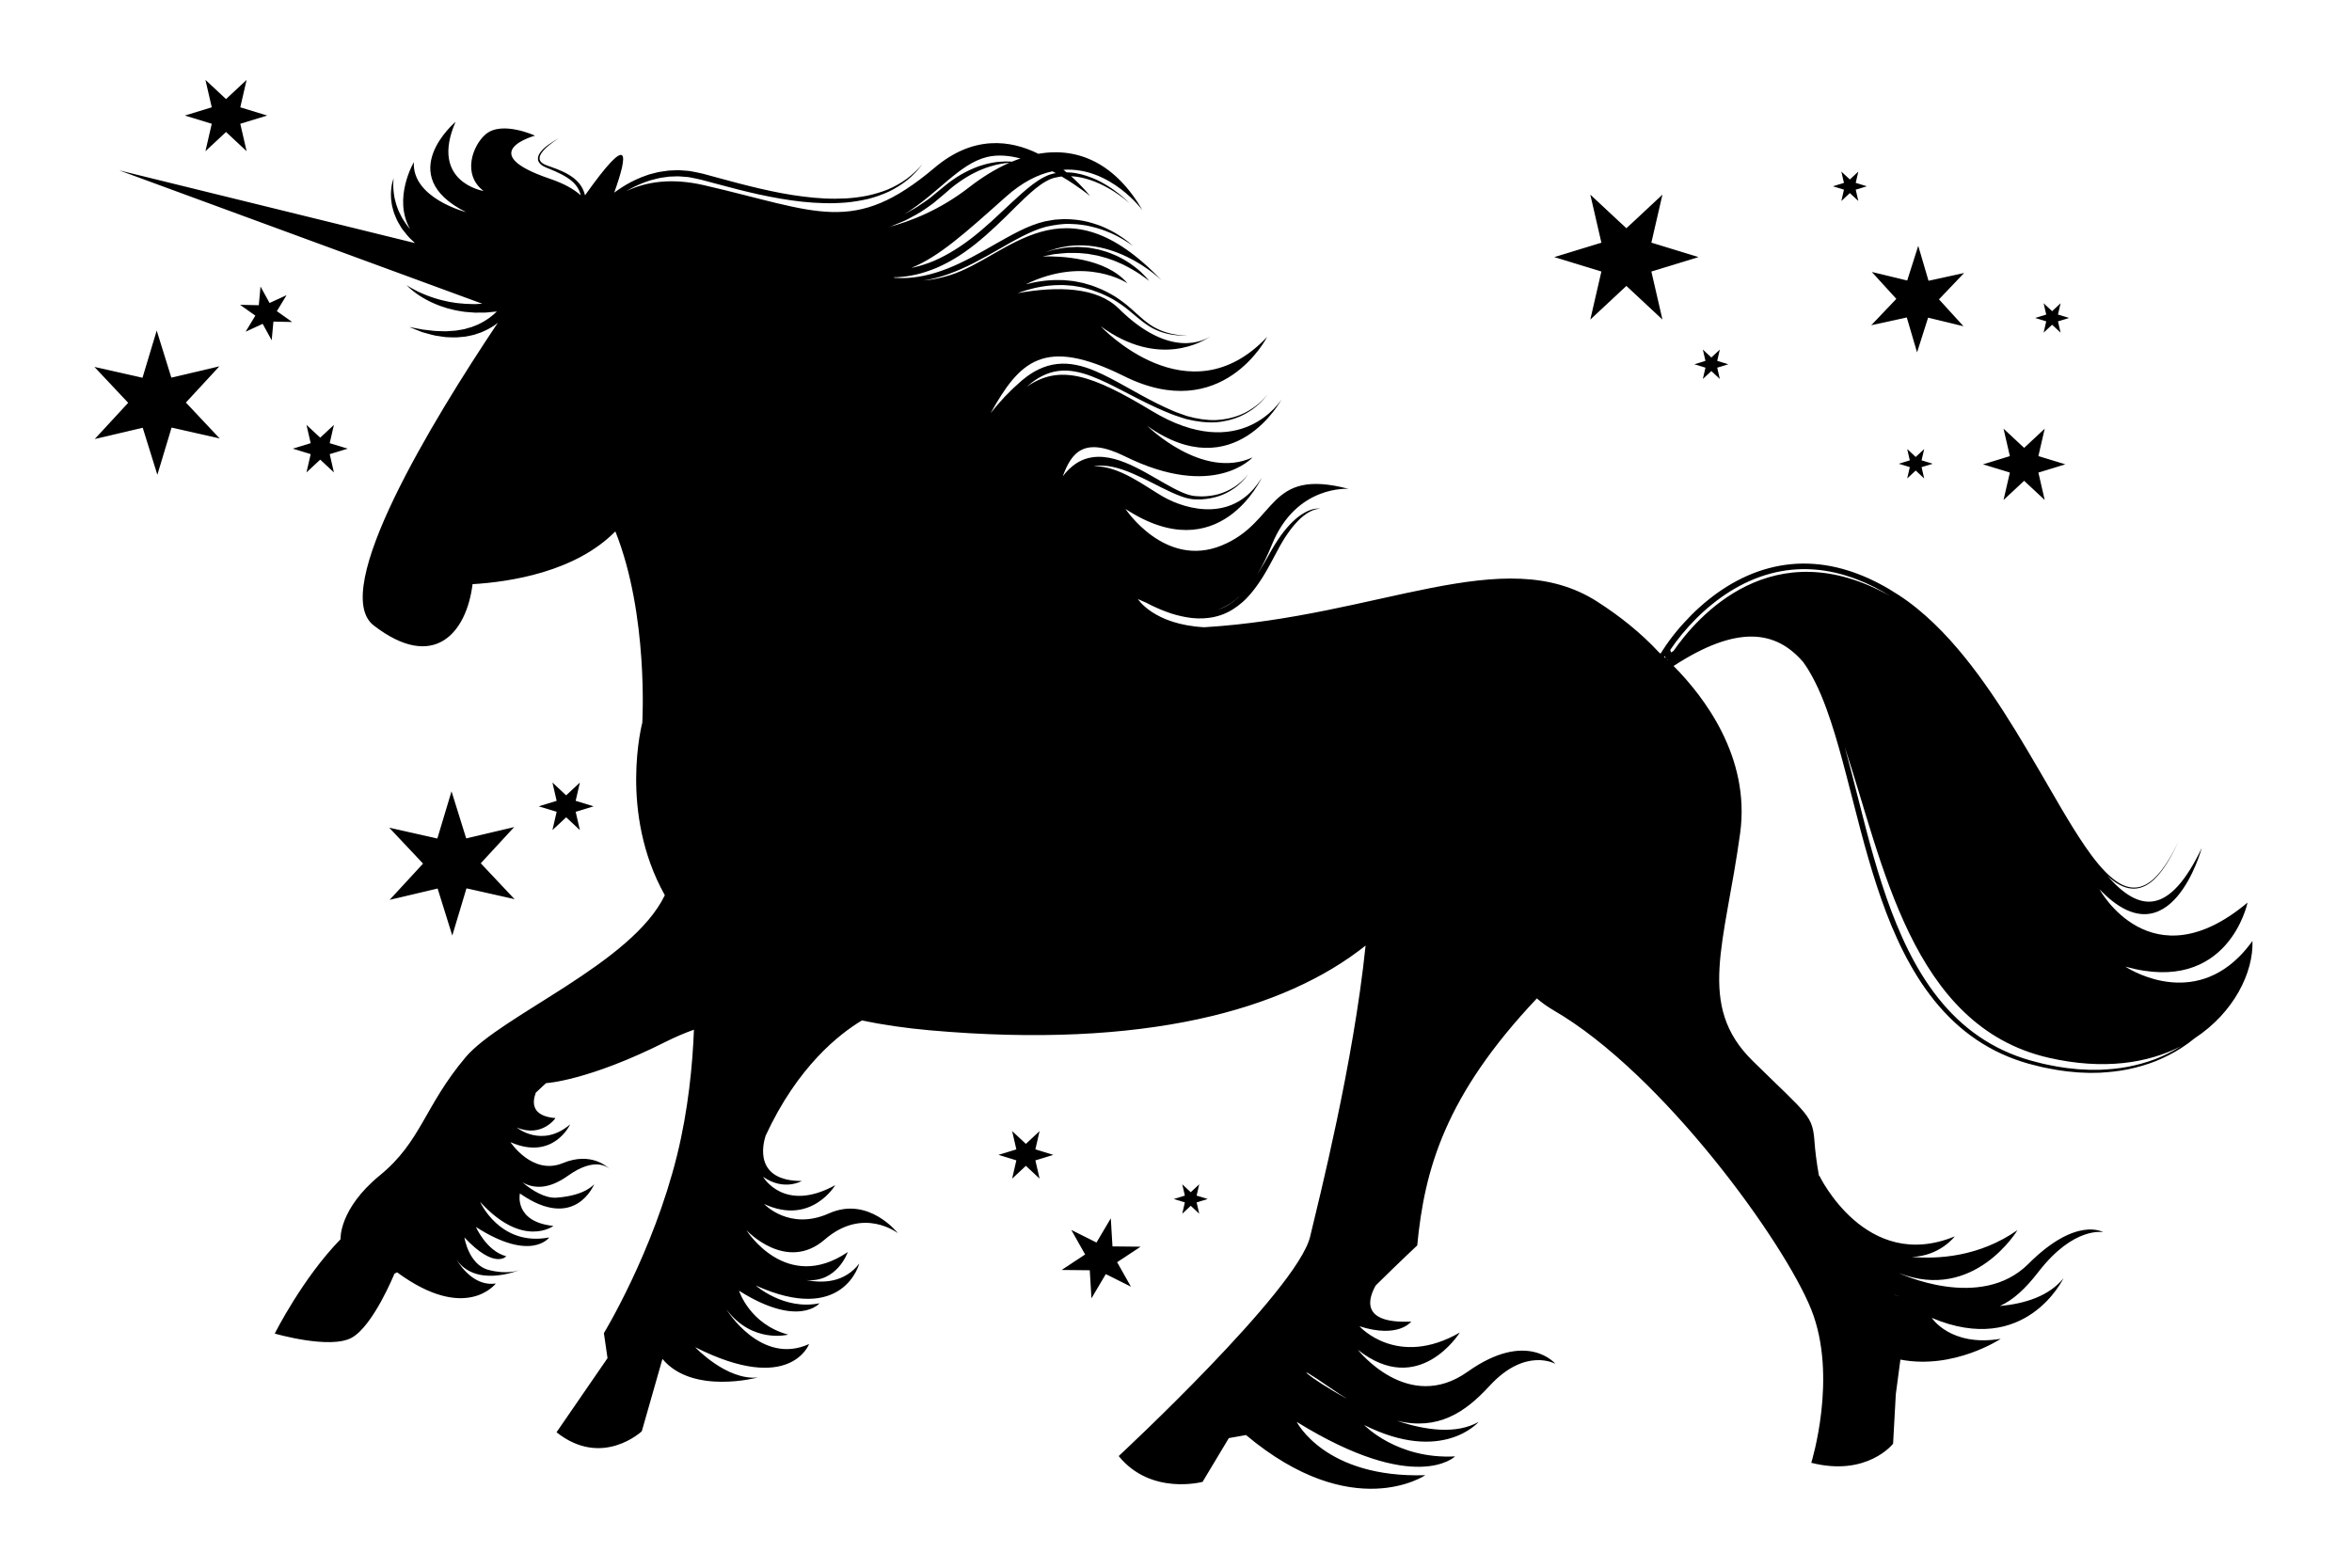 <?xml version="1.0" encoding="utf-8"?>
<!-- Generator: Adobe Illustrator 27.5.0, SVG Export Plug-In . SVG Version: 6.00 Build 0)  -->
<svg version="1.1" xmlns="http://www.w3.org/2000/svg" xmlns:xlink="http://www.w3.org/1999/xlink" x="0px" y="0px"
	 viewBox="0 0 750 500" style="enable-background:new 0 0 750 500;" xml:space="preserve">
<g id="BACKGROUND">
</g>
<g id="OBJECTS">
	<g>
		<polygon points="54.639,120.443 69.942,116.84 59.275,128.389 70.047,139.841 54.712,136.378 50.18,151.433 45.511,136.421 
			30.208,140.023 40.874,128.474 30.103,117.022 45.438,120.485 49.97,105.43 		"/>
		<polygon points="608.163,89.475 611.685,78.406 614.96,89.55 626.307,87.066 618.293,95.475 626.117,104.059 614.829,101.323 
			611.307,112.392 608.032,101.248 596.685,103.731 604.699,95.323 596.874,86.739 		"/>
		<polygon points="518.615,72.798 530.116,62.079 526.583,77.398 541.616,81.998 526.583,86.599 530.116,101.918 518.615,91.199 
			507.114,101.918 510.647,86.599 495.614,81.998 510.647,77.398 507.114,62.079 		"/>
		<polygon points="134.902,275.437 124.121,263.994 139.459,267.445 143.979,252.387 148.66,267.396 163.96,263.781 
			153.302,275.339 164.083,286.782 148.745,283.331 144.225,298.389 139.544,283.38 124.244,286.995 		"/>
		<polygon points="81.427,100.671 76.543,97.217 82.524,97.346 83.073,91.389 85.951,96.633 91.385,94.131 88.282,99.245 
			93.167,102.699 87.186,102.57 86.637,108.527 83.758,103.283 78.325,105.786 		"/>
		<polygon points="102.104,139.594 106.48,135.515 105.136,141.344 110.856,143.095 105.136,144.845 106.48,150.674 
			102.104,146.596 97.728,150.674 99.072,144.845 93.352,143.095 99.072,141.344 97.728,135.515 		"/>
		<polygon points="180.535,253.668 184.911,249.589 183.567,255.419 189.287,257.169 183.567,258.919 184.911,264.749 
			180.535,260.67 176.159,264.749 177.503,258.919 171.783,257.169 177.503,255.419 176.159,249.589 		"/>
		<polygon points="327.125,364.833 331.501,360.754 330.157,366.584 335.877,368.334 330.157,370.084 331.501,375.914 
			327.125,371.835 322.749,375.914 324.093,370.084 318.373,368.334 324.093,366.584 322.749,360.754 		"/>
		<polygon points="379.7,380.247 382.407,377.724 381.575,381.329 385.113,382.412 381.575,383.495 382.407,387.1 379.7,384.578 
			376.993,387.1 377.825,383.495 374.287,382.412 377.825,381.329 376.993,377.724 		"/>
		<polygon points="545.707,114.015 548.413,111.492 547.582,115.097 551.12,116.18 547.582,117.262 548.413,120.868 
			545.707,118.345 543,120.868 543.831,117.262 540.293,116.18 543.831,115.097 543,111.492 		"/>
		<polygon points="589.873,57.246 592.58,54.724 591.748,58.329 595.286,59.412 591.748,60.494 592.58,64.1 589.873,61.577 
			587.166,64.1 587.998,60.494 584.46,59.412 587.998,58.329 587.166,54.724 		"/>
		<polygon points="654.37,99.244 657.076,96.722 656.245,100.327 659.783,101.41 656.245,102.492 657.076,106.098 654.37,103.575 
			651.663,106.098 652.495,102.492 648.956,101.41 652.495,100.327 651.663,96.722 		"/>
		<polygon points="610.872,145.742 613.578,143.219 612.747,146.825 616.285,147.907 612.747,148.99 613.578,152.595 
			610.872,150.073 608.165,152.595 608.997,148.99 605.459,147.907 608.997,146.825 608.165,143.219 		"/>
		<polygon points="354.744,397.529 363.716,397.622 356.228,402.566 360.633,410.383 352.608,406.37 348.04,414.093 
			347.503,405.136 338.531,405.043 346.019,400.099 341.614,392.282 349.639,396.295 354.207,388.572 		"/>
		<polygon points="72.074,31.599 78.638,25.481 76.621,34.225 85.202,36.851 76.621,39.476 78.638,48.22 72.074,42.102 65.51,48.22 
			67.526,39.476 58.945,36.851 67.526,34.225 65.51,25.481 		"/>
		<polygon points="645.448,142.844 652.012,136.726 649.996,145.47 658.576,148.096 649.996,150.721 652.012,159.465 
			645.448,153.347 638.884,159.465 640.9,150.721 632.32,148.096 640.9,145.47 638.884,136.726 		"/>
	</g>
	<g>
		<path d="M386.255,107.106c0.236-0.163,0.362-0.268,0.362-0.268S386.49,106.939,386.255,107.106z"/>
		<path d="M718.259,300.106c-1.355,1.889-2.748,3.53-4.164,4.953c0.007-0.195,0.031-0.388,0.033-0.583
			c-0.006,0.198-0.032,0.394-0.042,0.592c-16.559,16.616-36.342,3.232-36.342,3.232c32.889,9.223,38.95-20.432,38.95-20.432
			c-30.892,25.938-47.226-4.263-47.226-4.263c22.658,23.732,32.635-13.164,32.635-13.164c-10.429,21.765-19.908,20.533-30.131,8.89
			c0.62,0.562,1.256,1.107,1.933,1.606c1.921,1.414,4.232,2.564,6.706,2.486c2.48-0.053,4.695-1.404,6.411-3.046
			c1.732-1.67,3.122-3.643,4.36-5.682c1.228-2.05,2.299-4.188,3.286-6.36c-1.021,2.157-2.124,4.276-3.382,6.302
			c-1.267,2.014-2.683,3.956-4.419,5.577c-1.721,1.597-3.898,2.862-6.264,2.873c-2.36,0.039-4.571-1.095-6.43-2.51
			c-1.88-1.43-3.516-3.168-5.041-4.983c-1.521-1.822-2.926-3.744-4.274-5.704c-2.689-3.927-5.157-8.007-7.58-12.113
			c-4.823-8.227-9.528-16.539-14.527-24.688c-5.004-8.141-10.302-16.139-16.342-23.598c-3.021-3.725-6.232-7.309-9.701-10.646
			c-3.473-3.327-7.197-6.431-11.257-9.056c-4.025-2.638-8.314-4.946-12.841-6.672c-4.52-1.736-9.291-2.91-14.152-3.255
			c-4.856-0.367-9.779,0.109-14.483,1.373c-4.713,1.248-9.185,3.291-13.307,5.845c-4.116,2.572-7.898,5.646-11.317,9.065
			c-3.416,3.439-6.512,7.127-9.161,11.269l-0.682,1.066c-0.216-0.191-0.429-0.38-0.628-0.553
			c-5.581-6.008-12.295-11.399-19.579-16.062c-29.921-19.154-69.458,4.832-125.31,8.187c-16.074-0.863-21.137-8.982-21.137-8.982
			c0.916,0.428,1.807,0.815,2.686,1.182c1.122,0.595,2.363,1.212,3.73,1.801c0.879,0.359,1.78,0.771,2.755,1.099
			c0.484,0.171,0.972,0.36,1.478,0.524c0.511,0.149,1.03,0.3,1.556,0.453c2.117,0.563,4.414,1.034,6.85,1.106
			c2.428,0.078,4.992-0.231,7.45-1.078c2.464-0.839,4.731-2.278,6.697-3.986c1.988-1.701,3.599-3.745,5.054-5.793
			c1.45-2.06,2.694-4.183,3.822-6.261c1.107-2.064,2.178-4.059,3.193-5.951c0.501-0.938,1.072-1.794,1.58-2.655
			c0.564-0.817,1.088-1.629,1.639-2.368c1.096-1.486,2.24-2.73,3.319-3.767c1.107-1.003,2.181-1.756,3.139-2.246
			c0.962-0.481,1.788-0.709,2.362-0.802c0.576-0.092,0.892-0.05,0.892-0.05s-0.307-0.085-0.903-0.073
			c-0.591,0.013-1.479,0.12-2.525,0.529c-1.045,0.405-2.241,1.071-3.502,1.998c-1.245,0.943-2.517,2.172-3.768,3.622
			c-0.633,0.719-1.225,1.52-1.85,2.34c-0.568,0.854-1.207,1.712-1.772,2.645c-1.171,1.859-2.231,3.863-3.406,5.875
			c-0.798,1.367-1.634,2.759-2.526,4.13c1.741-2.793,3.306-5.995,4.741-9.552c7.778-19.279,24.513-17.869,24.513-17.869
			c-26.247-6.899-22.414,10.649-40.503,18.051c-18.089,7.402-30.663-11.647-30.663-11.647c30.026,19.65,43.501-10.088,43.501-10.088
			c-8.559,14.49-23.766,10.57-31.544,6.15c-5.332-3.029-14.283-10.123-22.144-9.621c0.92-0.2,1.899-0.288,2.918-0.257
			c2.009,0.055,4.135,0.536,6.249,1.244c2.118,0.71,4.232,1.641,6.326,2.646c2.095,1.006,4.171,2.09,6.245,3.129
			c2.075,1.035,4.147,2.039,6.271,2.797c0.521,0.206,1.077,0.338,1.604,0.507c0.549,0.124,1.134,0.277,1.656,0.336l0.785,0.086
			c0.324,0.028,0.55,0.009,0.827,0.015c0.528-0.001,1.05-0.003,1.564-0.004c2.06-0.124,3.976-0.515,5.672-1.084
			c1.692-0.591,3.137-1.378,4.341-2.171c1.21-0.792,2.136-1.651,2.871-2.37c1.451-1.471,2.039-2.502,2.039-2.502
			s-0.645,0.998-2.16,2.376c-0.766,0.673-1.723,1.47-2.951,2.181c-1.221,0.712-2.668,1.402-4.332,1.883
			c-1.669,0.46-3.528,0.734-5.502,0.747c-0.493-0.025-0.992-0.051-1.497-0.077c-0.239-0.017-0.536-0.021-0.731-0.049l-0.779-0.128
			c-0.524-0.089-0.969-0.248-1.466-0.384c-0.491-0.189-0.994-0.334-1.485-0.56c-1.98-0.829-3.954-1.917-5.951-3.052
			c-1.997-1.139-4.019-2.338-6.096-3.477c-2.077-1.138-4.208-2.222-6.427-3.102c-2.216-0.875-4.534-1.554-6.921-1.752
			c-2.375-0.21-4.835,0.147-6.92,1.123c-2.098,0.961-3.724,2.423-5.005,3.86c-0.339,0.408-0.663,0.808-0.968,1.207
			c2.8-7.603,6.705-12.873,19.819-6.4c28.509,14.07,40.711,0.339,40.711,0.339c-15.909,7.377-33.552-10.015-33.552-10.015
			c27.846,19.675,42.792-8.481,42.792-8.481s-12.847,20.936-41.393,3.667c-19.134-11.575-29.358-14.971-39.837-7.708l0.085-0.08
			l0.497-0.416c2.613-2.274,5.799-4.027,9.322-4.507c3.525-0.507,7.241,0.324,10.757,1.672c3.538,1.34,6.962,3.114,10.338,4.856
			c3.374,1.754,6.713,3.492,10.024,5.017c1.652,0.755,3.313,1.486,4.936,2.12c0.798,0.339,1.647,0.611,2.464,0.876
			c0.824,0.262,1.626,0.553,2.436,0.779c3.273,0.817,6.463,1.186,9.406,1.028c2.939-0.224,5.566-0.934,7.748-1.881
			c2.188-0.951,3.886-2.169,5.203-3.233c1.323-1.071,2.197-2.09,2.786-2.776c0.58-0.699,0.835-1.112,0.835-1.112
			s-0.27,0.403-0.874,1.078c-0.613,0.662-1.521,1.642-2.871,2.654c-1.345,1.005-3.065,2.143-5.245,2.994
			c-2.175,0.846-4.759,1.436-7.616,1.576c-2.865,0.065-5.95-0.389-9.104-1.277c-0.781-0.245-1.556-0.554-2.349-0.832
			c-0.797-0.285-1.584-0.561-2.383-0.929c-1.607-0.685-3.187-1.44-4.809-2.241c-3.228-1.607-6.484-3.43-9.809-5.289
			c-3.331-1.848-6.732-3.751-10.387-5.265c-3.632-1.489-7.689-2.54-11.766-2.058c-4.072,0.454-7.762,2.413-10.646,4.812
			l-0.553,0.443l-0.531,0.475l-0.997,0.898c-0.661,0.599-1.322,1.167-1.95,1.824c-0.634,0.636-1.261,1.264-1.88,1.886
			c-0.584,0.643-1.16,1.277-1.729,1.904c-1.026,1.154-1.986,2.305-2.896,3.447c9.282-16.5,16.919-24.575,42.546-11.828
			c31.435,15.636,45.654-12.512,45.654-12.512c-25.14,26.672-53.104-3.396-53.104-3.396c18.684,13.62,32.891,4.76,35.288,3.062
			c-2.07,1.432-13.036,7.6-29.537-8.725c-6.937-6.863-19.393-7.169-32.213-4.891c0.908-0.333,1.898-0.67,2.968-0.989
			c1.469-0.422,3.079-0.823,4.808-1.099c0.866-0.124,1.753-0.293,2.671-0.339c0.916-0.08,1.852-0.164,2.806-0.14
			c0.477-0.003,0.959-0.005,1.444-0.008c0.484,0.022,0.969,0.072,1.459,0.106c0.49,0.04,0.982,0.08,1.477,0.12
			c0.49,0.083,0.982,0.165,1.476,0.249c0.492,0.09,0.995,0.149,1.485,0.266l1.467,0.393c0.479,0.136,1.007,0.251,1.45,0.404
			l1.47,0.53c1.979,0.676,3.761,1.558,5.547,2.537c1.726,1.043,3.372,2.168,4.866,3.409c1.511,1.22,2.923,2.479,4.356,3.584
			c1.449,1.076,2.872,2.063,4.337,2.681c1.431,0.678,2.834,1.08,4.085,1.336c0.619,0.165,1.212,0.238,1.762,0.299
			c0.547,0.068,1.049,0.131,1.503,0.188c1.825,0.067,2.867,0.105,2.867,0.105s-1.037-0.089-2.853-0.244
			c-0.448-0.078-0.944-0.165-1.484-0.259c-0.541-0.087-1.123-0.188-1.726-0.38c-1.22-0.314-2.571-0.776-3.943-1.48
			c-1.402-0.652-2.75-1.663-4.13-2.767c-1.365-1.133-2.728-2.441-4.211-3.731c-1.467-1.312-3.117-2.535-4.862-3.676
			c-1.768-1.063-3.706-2.098-5.65-2.836l-1.457-0.564c-0.537-0.199-1.027-0.313-1.542-0.473l-1.525-0.445
			c-0.51-0.134-1.033-0.209-1.546-0.316c-0.515-0.099-1.029-0.197-1.54-0.295c-0.517-0.055-1.031-0.109-1.542-0.163
			c-0.512-0.048-1.02-0.111-1.526-0.146c-0.507-0.01-1.011-0.019-1.51-0.028c-1.001-0.047-1.981,0.017-2.941,0.077
			c-0.964,0.027-1.892,0.18-2.802,0.288c-1.769,0.241-3.417,0.608-4.93,1.002c19.111-9.325,32.447-0.33,32.447-0.33
			c-7.129-8.303-21.727-8.719-27.112-8.569c0.466-0.089,0.96-0.168,1.469-0.278c0.476-0.092,0.972-0.187,1.486-0.286
			c0.255-0.052,0.515-0.106,0.778-0.16c0.268-0.026,0.54-0.051,0.816-0.078c1.104-0.084,2.257-0.259,3.454-0.308
			c1.2,0.018,2.439-0.046,3.69,0.034c0.625,0.055,1.254,0.111,1.887,0.168l0.949,0.086l0.938,0.182l1.879,0.329
			c0.623,0.119,1.224,0.325,1.831,0.481c1.222,0.296,2.38,0.732,3.512,1.133c0.576,0.177,1.091,0.474,1.632,0.682
			c0.527,0.238,1.069,0.424,1.551,0.695c0.98,0.51,1.929,0.964,2.757,1.472c0.851,0.472,1.589,0.971,2.265,1.392
			c0.648,0.454,1.234,0.835,1.688,1.182c0.458,0.345,0.826,0.61,1.062,0.808c0.245,0.19,0.367,0.302,0.367,0.302
			s-0.093-0.136-0.289-0.377c-0.192-0.245-0.478-0.603-0.875-1.027c-0.389-0.433-0.89-0.931-1.482-1.487
			c-0.611-0.532-1.283-1.164-2.101-1.744c-0.785-0.629-1.698-1.22-2.68-1.827c-0.478-0.327-1.02-0.57-1.55-0.868
			c-0.54-0.277-1.075-0.6-1.666-0.824c-1.169-0.474-2.357-1.04-3.651-1.365c-0.641-0.177-1.275-0.405-1.934-0.543
			c-0.662-0.128-1.326-0.257-1.991-0.386l-0.999-0.176l-1.01-0.075c-0.672-0.047-1.342-0.094-2.006-0.141
			c-0.663-0.083-1.324,0.009-1.975,0.031c-0.65,0.036-1.292,0.072-1.923,0.108c-1.258,0.103-2.451,0.403-3.585,0.594
			c-0.283,0.053-0.562,0.106-0.836,0.157c-0.268,0.083-0.531,0.164-0.79,0.244c-0.515,0.167-1.012,0.328-1.49,0.483
			c-0.102,0.034-0.199,0.065-0.3,0.098c19.766-8.276,37.129,8.937,37.129,8.937c-31.634-33.226-48.788-7.444-67.622-1.633
			c-3.101,0.957-5.866,1.469-8.332,1.67c2.661-0.413,5.431-1.123,8.192-2.136c2.633-0.964,5.285-2.129,7.883-3.472
			c2.604-1.332,5.183-2.786,7.743-4.24c2.55-1.47,5.088-2.936,7.639-4.23c1.277-0.642,2.552-1.251,3.834-1.778
			c1.297-0.546,2.507-0.948,3.876-1.315c2.568-0.542,5.182-0.984,7.644-0.877c2.462,0.059,4.804,0.342,6.905,0.887
			c2.112,0.5,4.002,1.174,5.636,1.869c1.647,0.674,3.002,1.443,4.12,2.069c1.092,0.669,1.954,1.2,2.51,1.609
			c0.565,0.395,0.85,0.63,0.85,0.63s-0.259-0.263-0.783-0.715c-0.52-0.458-1.308-1.102-2.367-1.85
			c-1.077-0.716-2.391-1.6-4.013-2.413c-0.792-0.445-1.689-0.808-2.616-1.238c-0.955-0.356-1.95-0.775-3.036-1.064
			c-2.142-0.684-4.566-1.122-7.153-1.27c-0.649-0.021-1.307-0.042-1.972-0.064c-0.665,0.039-1.339,0.077-2.02,0.117
			c-0.341,0.024-0.685,0.037-1.028,0.07c-0.34,0.057-0.682,0.114-1.026,0.172c-0.697,0.124-1.361,0.217-2.103,0.371
			c-1.305,0.312-2.777,0.757-4.111,1.287c-1.36,0.518-2.695,1.121-4.009,1.778c-2.63,1.308-5.205,2.77-7.768,4.22
			c-2.551,1.471-5.09,2.932-7.638,4.26c-2.55,1.319-5.082,2.558-7.617,3.539c-2.531,0.981-5.039,1.763-7.469,2.262
			c-2.43,0.492-4.774,0.756-6.944,0.743c-0.796-0.004-1.559-0.036-2.306-0.081c-0.163-0.05-0.323-0.103-0.481-0.156
			c0.036-0.002,0.07,0.001,0.106-0.002c0.801-0.043,1.672-0.025,2.592-0.153c0.922-0.098,1.906-0.19,2.926-0.401
			c1.031-0.157,2.089-0.434,3.191-0.728c2.187-0.632,4.53-1.443,6.859-2.6c2.337-1.134,4.706-2.511,7.01-4.126
			c4.632-3.207,9.021-7.265,13.242-11.39c2.103-2.073,4.166-4.17,6.266-6.132c2.102-1.947,4.231-3.824,6.542-5.114
			c0.283-0.175,0.575-0.32,0.872-0.446c0.296-0.123,0.581-0.297,0.884-0.376l0.853-0.281c0.33-0.064,0.658-0.128,0.984-0.191
			c0.47-0.112,0.918-0.178,1.36-0.228c5.336,3.145,9.055,6.218,9.055,6.218s-2.224-2.909-6.051-6.31
			c2.227,0.098,4.322,0.622,6.203,1.242c2.067,0.688,3.872,1.587,5.436,2.439c1.571,0.848,2.853,1.741,3.911,2.471
			c2.084,1.509,3.158,2.526,3.158,2.526s-1.009-1.079-3.01-2.72c-1.017-0.796-2.254-1.774-3.791-2.728
			c-1.528-0.962-3.311-1.99-5.413-2.782c-2.089-0.792-4.458-1.516-7.074-1.647c-0.272-0.008-0.553-0.013-0.835-0.017
			c-0.333-0.277-0.678-0.554-1.03-0.832c15.039-0.972,25.267,12.966,25.267,12.966c-8.578-14.808-20.357-20.316-33.225-18.061
			c-8.986-4.456-20.771-5.971-33.079,4.419c-25.921,21.884-37.169,13.967-73.61,5.584c-10.308-2.371-18.401-1.116-24.709,1.903
			c0.779-0.466,1.569-0.913,2.38-1.318c1.012-0.503,2.054-0.947,3.098-1.369c1.074-0.34,2.113-0.798,3.217-1.024l1.635-0.411
			c0.546-0.134,1.108-0.176,1.661-0.269c0.556-0.075,1.109-0.177,1.666-0.231l1.68-0.06c1.121-0.096,2.237,0.026,3.354,0.117
			c1.124,0.028,2.216,0.313,3.316,0.525c1.091,0.187,2.213,0.511,3.336,0.805l3.358,0.898c4.485,1.203,8.99,2.393,13.547,3.393
			c4.561,0.978,9.162,1.825,13.818,2.32c2.326,0.256,4.667,0.4,7.01,0.462c2.343,0.067,4.693-0.014,7.033-0.208
			c2.339-0.221,4.663-0.599,6.954-1.131c2.283-0.573,4.507-1.362,6.642-2.341c2.116-1.026,4.111-2.278,5.944-3.732
			c1.819-1.478,3.388-3.222,4.794-5.066c-1.522,1.757-3.202,3.356-5.049,4.736c-1.874,1.343-3.885,2.473-5.995,3.373
			c-2.128,0.863-4.335,1.496-6.57,1.991c-2.25,0.44-4.526,0.73-6.815,0.866c-2.292,0.098-4.587,0.144-6.883,0.013
			c-2.294-0.118-4.587-0.317-6.868-0.626c-4.569-0.564-9.099-1.463-13.597-2.501c-4.5-1.042-8.972-2.225-13.445-3.455l-3.363-0.918
			c-1.119-0.304-2.231-0.614-3.43-0.821c-1.178-0.222-2.346-0.513-3.552-0.543c-1.197-0.093-2.393-0.212-3.594-0.107l-1.798,0.076
			c-0.596,0.06-1.186,0.17-1.78,0.253c-0.59,0.102-1.191,0.153-1.771,0.298l-1.739,0.445l-0.869,0.224
			c-0.285,0.089-0.563,0.199-0.845,0.298l-1.684,0.609c-1.097,0.461-2.188,0.948-3.243,1.492c-1.903,0.986-3.7,2.15-5.421,3.411
			c4.459-12.445,5.22-19.627-9.312,0.86c-0.1-0.343-0.179-0.692-0.302-1.027c-0.142-0.339-0.272-0.683-0.428-1.015l-0.546-0.958
			l-0.652-0.883l-0.742-0.799l-0.812-0.713c-0.567-0.437-1.148-0.849-1.759-1.203c-0.607-0.357-1.225-0.695-1.862-0.978
			c-0.63-0.301-1.274-0.559-1.917-0.82c-0.647-0.244-1.299-0.498-1.946-0.715c-0.65-0.229-1.309-0.427-1.886-0.707
			c-0.582-0.277-1.13-0.649-1.427-1.162c-0.323-0.505-0.255-1.156-0.018-1.746c0.533-1.189,1.553-2.16,2.57-3.046
			c1.038-0.883,2.158-1.679,3.328-2.393c-1.214,0.638-2.387,1.361-3.494,2.186c-0.553,0.413-1.083,0.862-1.573,1.359
			c-0.486,0.499-0.943,1.045-1.265,1.7c-0.305,0.641-0.452,1.506-0.055,2.21c0.366,0.701,1,1.152,1.625,1.491
			c0.643,0.347,1.295,0.574,1.924,0.832c0.641,0.251,1.255,0.525,1.878,0.795c0.615,0.285,1.231,0.567,1.824,0.886
			c0.6,0.306,1.18,0.644,1.74,1.001c0.565,0.354,1.088,0.755,1.593,1.172l0.711,0.669l0.632,0.73l0.542,0.79l0.443,0.845
			c0.124,0.293,0.224,0.596,0.339,0.891c0.067,0.202,0.115,0.411,0.163,0.62c-2.124-1.944-5.301-3.749-9.853-5.297
			c-24.565-8.352-4.725-13.743-4.725-13.743s-10.564-4.875-15.743-0.431c-4.193,3.597-7.565,12.851-0.65,18.084
			c0,0-17.348-2.779-8.936-22.066c0,0-20.188,17.003,3.315,28.796c0,0-17.258-4.424-16.624-15.933c0,0-6.822,11.597-1.184,21.376
			c-0.236-0.287-0.47-0.575-0.707-0.857c-0.42-0.457-0.706-0.995-1.05-1.489c-0.313-0.512-0.7-0.979-0.944-1.51
			c-0.259-0.523-0.506-1.042-0.771-1.542c-0.278-0.496-0.41-1.035-0.617-1.533c-0.198-0.503-0.375-0.998-0.485-1.494
			c-0.126-0.492-0.273-0.966-0.373-1.43c-0.146-0.934-0.322-1.797-0.358-2.576c-0.087-0.778-0.062-1.459-0.077-2.026
			c0.032-0.562,0.032-1.013,0.074-1.314c0.024-0.306,0.056-0.467,0.056-0.467s-0.264,0.602-0.523,1.734
			c-0.093,0.567-0.264,1.262-0.292,2.072c-0.092,0.811-0.06,1.728-0.013,2.736c0.138,0.99,0.206,2.101,0.569,3.206
			c0.172,0.552,0.271,1.154,0.518,1.711c0.225,0.567,0.478,1.139,0.727,1.725c0.239,0.592,0.62,1.117,0.933,1.692
			c0.339,0.558,0.633,1.163,1.079,1.66c0.832,1.037,1.631,2.142,2.641,3.036l1.165,1.102L38,54.333l115.792,42.541
			c-0.099,0.005-0.198,0.012-0.298,0.016l-2.058,0.106l-2.059-0.055c-0.69,0.007-1.371-0.074-2.056-0.136
			c-0.683-0.074-1.378-0.087-2.055-0.21l-2.043-0.331l-2.025-0.451c-0.685-0.125-1.335-0.366-2.008-0.544
			c-0.676-0.173-1.32-0.433-1.982-0.654c-0.669-0.208-1.307-0.488-1.958-0.748c-0.659-0.247-1.272-0.583-1.923-0.858
			c-0.625-0.318-1.265-0.625-1.873-0.982c-0.628-0.332-1.23-0.705-1.82-1.109c0.492,0.515,1.015,1.015,1.566,1.474
			c0.545,0.473,1.133,0.885,1.711,1.321c0.599,0.397,1.188,0.826,1.821,1.175c0.626,0.361,1.246,0.745,1.9,1.057
			c0.648,0.326,1.298,0.658,1.976,0.921c0.676,0.264,1.336,0.592,2.033,0.804c0.69,0.234,1.382,0.475,2.085,0.677l2.131,0.526
			c0.71,0.188,1.44,0.264,2.161,0.401c0.723,0.136,1.451,0.232,2.183,0.27l2.197,0.165l2.202-0.004l1.103-0.005
			c0.367-0.009,0.731-0.065,1.096-0.096l2.191-0.222c0.145-0.01,0.287-0.042,0.431-0.061c-0.063,0.065-0.125,0.132-0.187,0.197
			c-0.496,0.455-0.969,0.938-1.519,1.334l-0.799,0.624l-0.853,0.551c-0.549,0.401-1.152,0.714-1.758,1.025
			c-0.304,0.153-0.595,0.334-0.91,0.465l-0.954,0.377l-0.955,0.381c-0.325,0.108-0.662,0.184-0.993,0.279
			c-0.668,0.164-1.312,0.445-2.005,0.523l-2.06,0.354c-0.694,0.083-1.398,0.083-2.099,0.151l-1.057,0.08
			c-0.353,0.012-0.707-0.017-1.062-0.024l-2.135-0.069c-0.717-0.008-1.422-0.148-2.137-0.216l-2.152-0.25
			c-1.413-0.291-2.843-0.561-4.292-0.816c1.346,0.561,2.711,1.107,4.093,1.633c0.704,0.213,1.42,0.391,2.134,0.587
			c0.718,0.175,1.427,0.422,2.161,0.538l2.214,0.327c0.371,0.049,0.74,0.12,1.114,0.15l1.126,0.045
			c0.753,0.026,1.508,0.061,2.264,0.039l2.272-0.201c0.382-0.02,0.759-0.078,1.132-0.166l1.127-0.231
			c0.373-0.087,0.752-0.157,1.122-0.26l1.095-0.372l1.096-0.376c0.363-0.132,0.706-0.317,1.06-0.474
			c0.706-0.321,1.411-0.648,2.066-1.073l0.995-0.612l0.935-0.703c0.084-0.059,0.159-0.131,0.241-0.193
			c-20.928,31.293-53.922,85.469-39.573,96.536c19.153,14.772,29.571,2.483,31.522-13.171c11.973-0.71,32.772-3.889,45.531-16.83
			c10.637,26.616,8.592,61.015,8.592,61.015s-7.607,28.57,7.182,55.026c-10.523,21.862-52.278,38.322-63.546,51.696
			c-13.15,15.608-14.09,26.814-27.294,37.625c-13.205,10.811-12.563,20.4-12.563,20.4c-12.121,12.398-20.983,30.09-20.983,30.09
			s17.65,5.131,24.537,1.321s13.629-20.412,13.629-20.412s0.309-0.136,0.847-0.445c22.007,16.179,31.479,3.563,31.479,3.563
			c-6.198,0.918-10.502-4.319-12.587-7.682c6.094,8.916,19.139,3.804,20.191,3.372c-0.524,0.212-4.094,1.508-9.941-0.031
			c-6.344-1.669-7.679-10.35-7.679-10.35c9.682,10.35,13.355,6.01,13.355,6.01c-6.344-1.669-9.682-9.348-9.682-9.348
			c17.695,11.352,23.371,3.339,23.371,3.339c-15.692,3.005-22.035-11.352-22.035-11.352c13.689,15.024,23.371,7.679,23.371,7.679
			c-12.687-1.335-10.684-10.35-10.684-10.35c17.695,12.353,23.705-3.005,23.705-3.005s-2.671,3.673-12.019,4.34
			c-3.603,0.257-7.599-2.164-10.887-4.874c3.863,2.166,8.6,2.12,14.56-2.137c8.744-6.245,12.813-2.561,13.303-2.058
			c-0.554-0.581-5.825-5.733-14.973-1.948c-9.682,4.006-16.693-6.677-16.693-6.677c13.689,6.009,19.03-5.676,19.03-5.676
			c-9.014,7.679-17.027,1.002-17.027,1.002c8.013,3.339,12.353-3.005,12.353-3.005c-7.611-0.617-7.489-4.908-6.275-8.113
			c2.014-1.922,3.274-3.04,3.274-3.04s13.319-0.684,38.232-13.227c3.021-1.521,5.997-2.771,8.919-3.823
			c-0.438,11.174-1.8,25.518-5.372,40.005c-7.645,31.005-23.346,56.771-23.346,56.771l1.157,7.983l-16.258,23.64
			c14.524,11.563,27.184-0.308,27.184-0.308l6.591-23.079c9.575,11.538,30.427,5.914,30.427,5.914c-10,1-20-9.667-20-9.667
			c30.333,15.333,36.333-1,36.333-1c-15.333,7-26.333-11-26.333-11c8.333,11,19.667,8,19.667,8c-12.333-3.333-15.667-14-15.667-14
			c19,12,25.667,4,25.667,4C250,418,241,410,241,410c28,12.667,33-7,33-7c-4.669,6.052-11.487,6.36-16.971,5.257
			c9.926,0.967,13.305-8.924,13.305-8.924c-19.667,13.333-32.333-7-32.333-7s12.667,13.667,25,3c12.333-10.667,23.333-2,23.333-2
			s-9.333-12-22-6.333c-12.667,5.667-20.667-3-20.667-3c15,7,22.667-6,22.667-6c-16.333,9-23-2.667-23-2.667
			c6.667,4.667,12.333,1.333,12.333,1.333c-15.257,0-12.437-11.617-11.542-14.401c10.188-22.103,23.549-32.52,30.714-36.796
			c6.631,1.371,13.837,2.444,21.713,3.141c68.337,6.053,113.084-6.451,138.905-27.031c-3.871,37.553-14.82,80.795-17.683,92.826
			c-4.071,17.105-61.045,69.992-61.045,69.992c10.272,12.678,26.747,8.226,26.747,8.226l8.371-13.955l5.477-0.977
			C431.373,486.236,454.5,470.5,454.5,470.5c-32,1-41-17-41-17c38,23.5,50.5,11,50.5,11c-18.5,1-29-10-29-10c25,12.5,36.5-1,36.5-1
			c-7.073,3.998-16.793,2.744-26.094-0.368c13.137,3.17,21.718-2.572,29.594-11.132c11.5-12.5,21-7,21-7s-9-11-28,2.5s-35-7-35-7
			c19.5,15.5,32.5-5.5,32.5-5.5c-20,11.5-32-2-32-2c12.5,4,16.5-1.5,16.5-1.5c-16.518,0.768-13.558-7.607-11.3-11.532
			c7.609-7.507,13.223-12.751,13.223-12.751c2.316-24.2,8.837-47.749,38.146-78.781c1.643,1.402,3.4,2.671,5.295,3.768
			c34.761,20.134,73.565,73.908,82.18,95.391c8.615,21.483,0.031,48.95,0.031,48.95c17.841,4.535,26.092-6.086,26.092-6.086
			l0.867-15.8l1.463-11.027C623.087,436.93,638,427,638,427c-16,2.667-22-6.667-22-6.667c30,12.667,42-12.667,42-12.667
			c-4.532,5.665-12.168,8.119-20.299,8.881c4.254-1.928,8.094-5.439,12.299-10.881C661.333,391,670.667,393,670.667,393
			s-8.501-5.252-23.834,10.081c-15.333,15.333-41.29,2.96-41.29,2.96c24,9.333,37.791-13.708,37.791-13.708
			c-12.221,8.555-25.351,9.281-33.723,8.554c9.003-0.275,13.723-6.554,13.723-6.554c-28.387,11.713-43.212-19.419-43.212-19.419
			s-0.029,0.111-0.071,0.275c-0.843-4.741-1.264-8.533-1.412-10.652c-0.625-8.941-1.793-8.517-19.783-26.209
			c-17.99-17.692-8.794-37.271-3.962-72.591c3.32-24.265-11.578-43.603-21.23-53.331c20.345-13.226,32.633-11.355,41.325-1.249
			c0.553,0.767,1.088,1.55,1.585,2.358c3.097,5.077,5.291,10.72,7.195,16.429c1.895,5.724,3.475,11.567,5.01,17.427l4.565,17.618
			c1.565,5.869,3.221,11.723,5.115,17.51c1.897,5.784,4.011,11.513,6.565,17.06c2.544,5.547,5.503,10.928,9.047,15.925
			c3.543,4.989,7.698,9.582,12.495,13.415c4.792,3.833,10.212,6.881,15.975,8.967c1.438,0.526,2.898,0.994,4.372,1.405
			c1.497,0.412,2.952,0.738,4.43,1.111c1.502,0.289,3.002,0.62,4.511,0.859c1.513,0.204,3.017,0.483,4.542,0.59l2.281,0.214
			l2.29,0.095c1.525,0.101,3.056-0.002,4.582-0.002c3.05-0.174,6.098-0.475,9.092-1.099c2.989-0.63,5.934-1.472,8.777-2.592
			c2.831-1.145,5.56-2.537,8.129-4.182c1.49-0.949,2.916-1.997,4.283-3.117C712.348,322.94,718.612,310.149,718.259,300.106z
			 M144.082,399.011c0.044,0.108,0.096,0.204,0.142,0.31C144.131,399.123,144.082,399.011,144.082,399.011z M248.067,405.037
			C248.026,405.015,248,405,248,405C248.023,405.013,248.044,405.024,248.067,405.037z M605.925,413.497
			C603.309,412.84,602.892,412.598,605.925,413.497L605.925,413.497z M540.689,197.476c3.319-3.339,6.986-6.332,10.959-8.831
			c3.98-2.48,8.28-4.457,12.798-5.666c4.51-1.225,9.221-1.694,13.886-1.355c4.669,0.319,9.273,1.435,13.661,3.107
			c3.788,1.433,7.401,3.302,10.862,5.436c-37.651-21.268-61.723,6.631-69.224,17.466c-0.108,0.063-0.22,0.124-0.328,0.188
			l-0.482,0.285c-0.003-0.033-0.001-0.055-0.005-0.091c-0.023-0.152-0.043-0.354-0.209-0.647c-0.007-0.015-0.023-0.028-0.032-0.043
			C534.924,203.821,537.695,200.499,540.689,197.476z M531.457,210.257c0.043,0.032,0.073,0.067,0.124,0.097
			c0.08,0.039,0.15,0.055,0.223,0.077c-0.022,0.035-0.039,0.065-0.06,0.099C531.649,210.44,531.551,210.346,531.457,210.257z
			 M530.919,209.246c0.008,0.072,0.019,0.149,0.037,0.239c0.031,0.113,0.088,0.32,0.249,0.532c-0.198-0.185-0.38-0.351-0.57-0.524
			L530.919,209.246z M282.679,72.604c0.23-0.067,0.452-0.131,0.684-0.199l0.749-0.221l0.728-0.296
			c0.488-0.198,0.979-0.398,1.473-0.599c0.981-0.418,2.011-0.77,2.973-1.282c1.899-1.073,3.913-1.998,5.719-3.341
			c0.904-0.647,1.868-1.251,2.715-1.933c0.829-0.695,1.655-1.388,2.475-2.075c0.417-0.352,0.832-0.703,1.246-1.052
			c0.391-0.341,0.78-0.681,1.166-1.019c0.755-0.7,1.574-1.296,2.37-1.897c1.594-1.197,3.229-2.222,4.832-3.101
			c0.797-0.448,1.621-0.784,2.389-1.177c0.797-0.318,1.561-0.659,2.317-0.917c0.761-0.242,1.484-0.507,2.195-0.676
			c0.353-0.096,0.697-0.189,1.032-0.28c0.34-0.07,0.669-0.137,0.989-0.203c1.185-0.246,2.242-0.35,3.141-0.414
			c-4.242,1.868-8.544,4.481-12.839,7.817C299.766,66.934,290.324,70.67,282.679,72.604z M395.892,189.594
			c0.135-0.132,0.265-0.274,0.397-0.41C396.158,189.322,396.026,189.459,395.892,189.594z M395.815,189.668
			c-0.348,0.347-0.698,0.69-1.066,1.017c-1.797,1.586-3.826,2.898-6.035,3.67c-0.077,0.029-0.156,0.046-0.233,0.074
			C391.206,193.39,393.633,191.784,395.815,189.668z M336.687,55.233c-0.243,0.036-0.487,0.072-0.732,0.109
			c-0.433,0.106-0.715,0.204-1.083,0.309c-0.357,0.087-0.669,0.262-1.008,0.392c-0.338,0.133-0.666,0.285-0.978,0.463
			c-2.565,1.336-4.806,3.211-7.012,5.128c-2.199,1.933-4.335,3.971-6.488,5.973c-4.269,4.033-8.64,7.928-13.155,10.94
			c-2.254,1.504-4.511,2.822-6.733,3.889c-2.213,1.092-4.419,1.841-6.473,2.429c-0.518,0.132-1.025,0.262-1.52,0.388
			c-0.297,0.075-0.592,0.129-0.885,0.181c8.72-3.535,16.891-10.843,30.076-22.627c5.25-4.692,10.256-7.168,14.884-8.17
			C335.954,54.834,336.323,55.033,336.687,55.233z M314.736,50.08c3.359-0.818,7.033-0.493,10.67,0.458
			c-0.907,0.311-1.815,0.645-2.729,1.027c-0.186-0.017-0.378-0.033-0.584-0.045c-0.958-0.037-2.131-0.052-3.468,0.084
			c-1.343,0.096-2.842,0.377-4.45,0.8c-0.804,0.21-1.619,0.502-2.476,0.773c-0.826,0.344-1.701,0.665-2.558,1.082
			c-1.717,0.827-3.494,1.792-5.187,3.001c-0.85,0.599-1.726,1.197-2.534,1.897c-0.81,0.665-1.631,1.337-2.457,2.015
			c-0.827,0.678-1.66,1.362-2.497,2.048c-0.845,0.665-1.741,1.199-2.609,1.808c-1.678,1.278-3.625,2.199-5.435,3.25
			c-0.011,0.007-0.023,0.011-0.034,0.017C299.109,61.771,305.817,52.252,314.736,50.08z M424,442.5
			c1.97,1.375,3.857,2.596,5.682,3.703C417.044,439.411,410.575,433.128,424,442.5z M695.262,333.813
			c-2.563,1.588-5.277,2.922-8.085,4.01c-2.82,1.063-5.735,1.85-8.688,2.427c-2.958,0.572-5.965,0.822-8.969,0.95
			c-1.505-0.022-3.01,0.054-4.513-0.062l-2.254-0.112l-2.246-0.23c-1.501-0.117-2.983-0.406-4.472-0.619
			c-1.484-0.248-2.945-0.584-4.418-0.878c-1.459-0.381-2.962-0.734-4.385-1.138c-1.443-0.416-2.87-0.886-4.275-1.413
			c-5.628-2.091-10.894-5.112-15.544-8.894c-4.654-3.784-8.681-8.307-12.116-13.23c-3.435-4.931-6.305-10.249-8.77-15.745
			c-4.933-11.008-8.377-22.643-11.465-34.344l-4.515-17.622c-0.752-2.901-1.516-5.802-2.325-8.694
			c12.177,36.324,21.054,89.076,65.064,99.145c17.49,4.001,31.57,1.733,42.096-3.627
			C695.34,333.761,695.302,333.788,695.262,333.813z"/>
		<path d="M194.445,372.914c0.032,0.034,0.051,0.055,0.051,0.055S194.479,372.949,194.445,372.914z"/>
		<path d="M165.709,405.051c0.044-0.018,0.075-0.031,0.075-0.031S165.753,405.033,165.709,405.051z"/>
	</g>
</g>
</svg>

